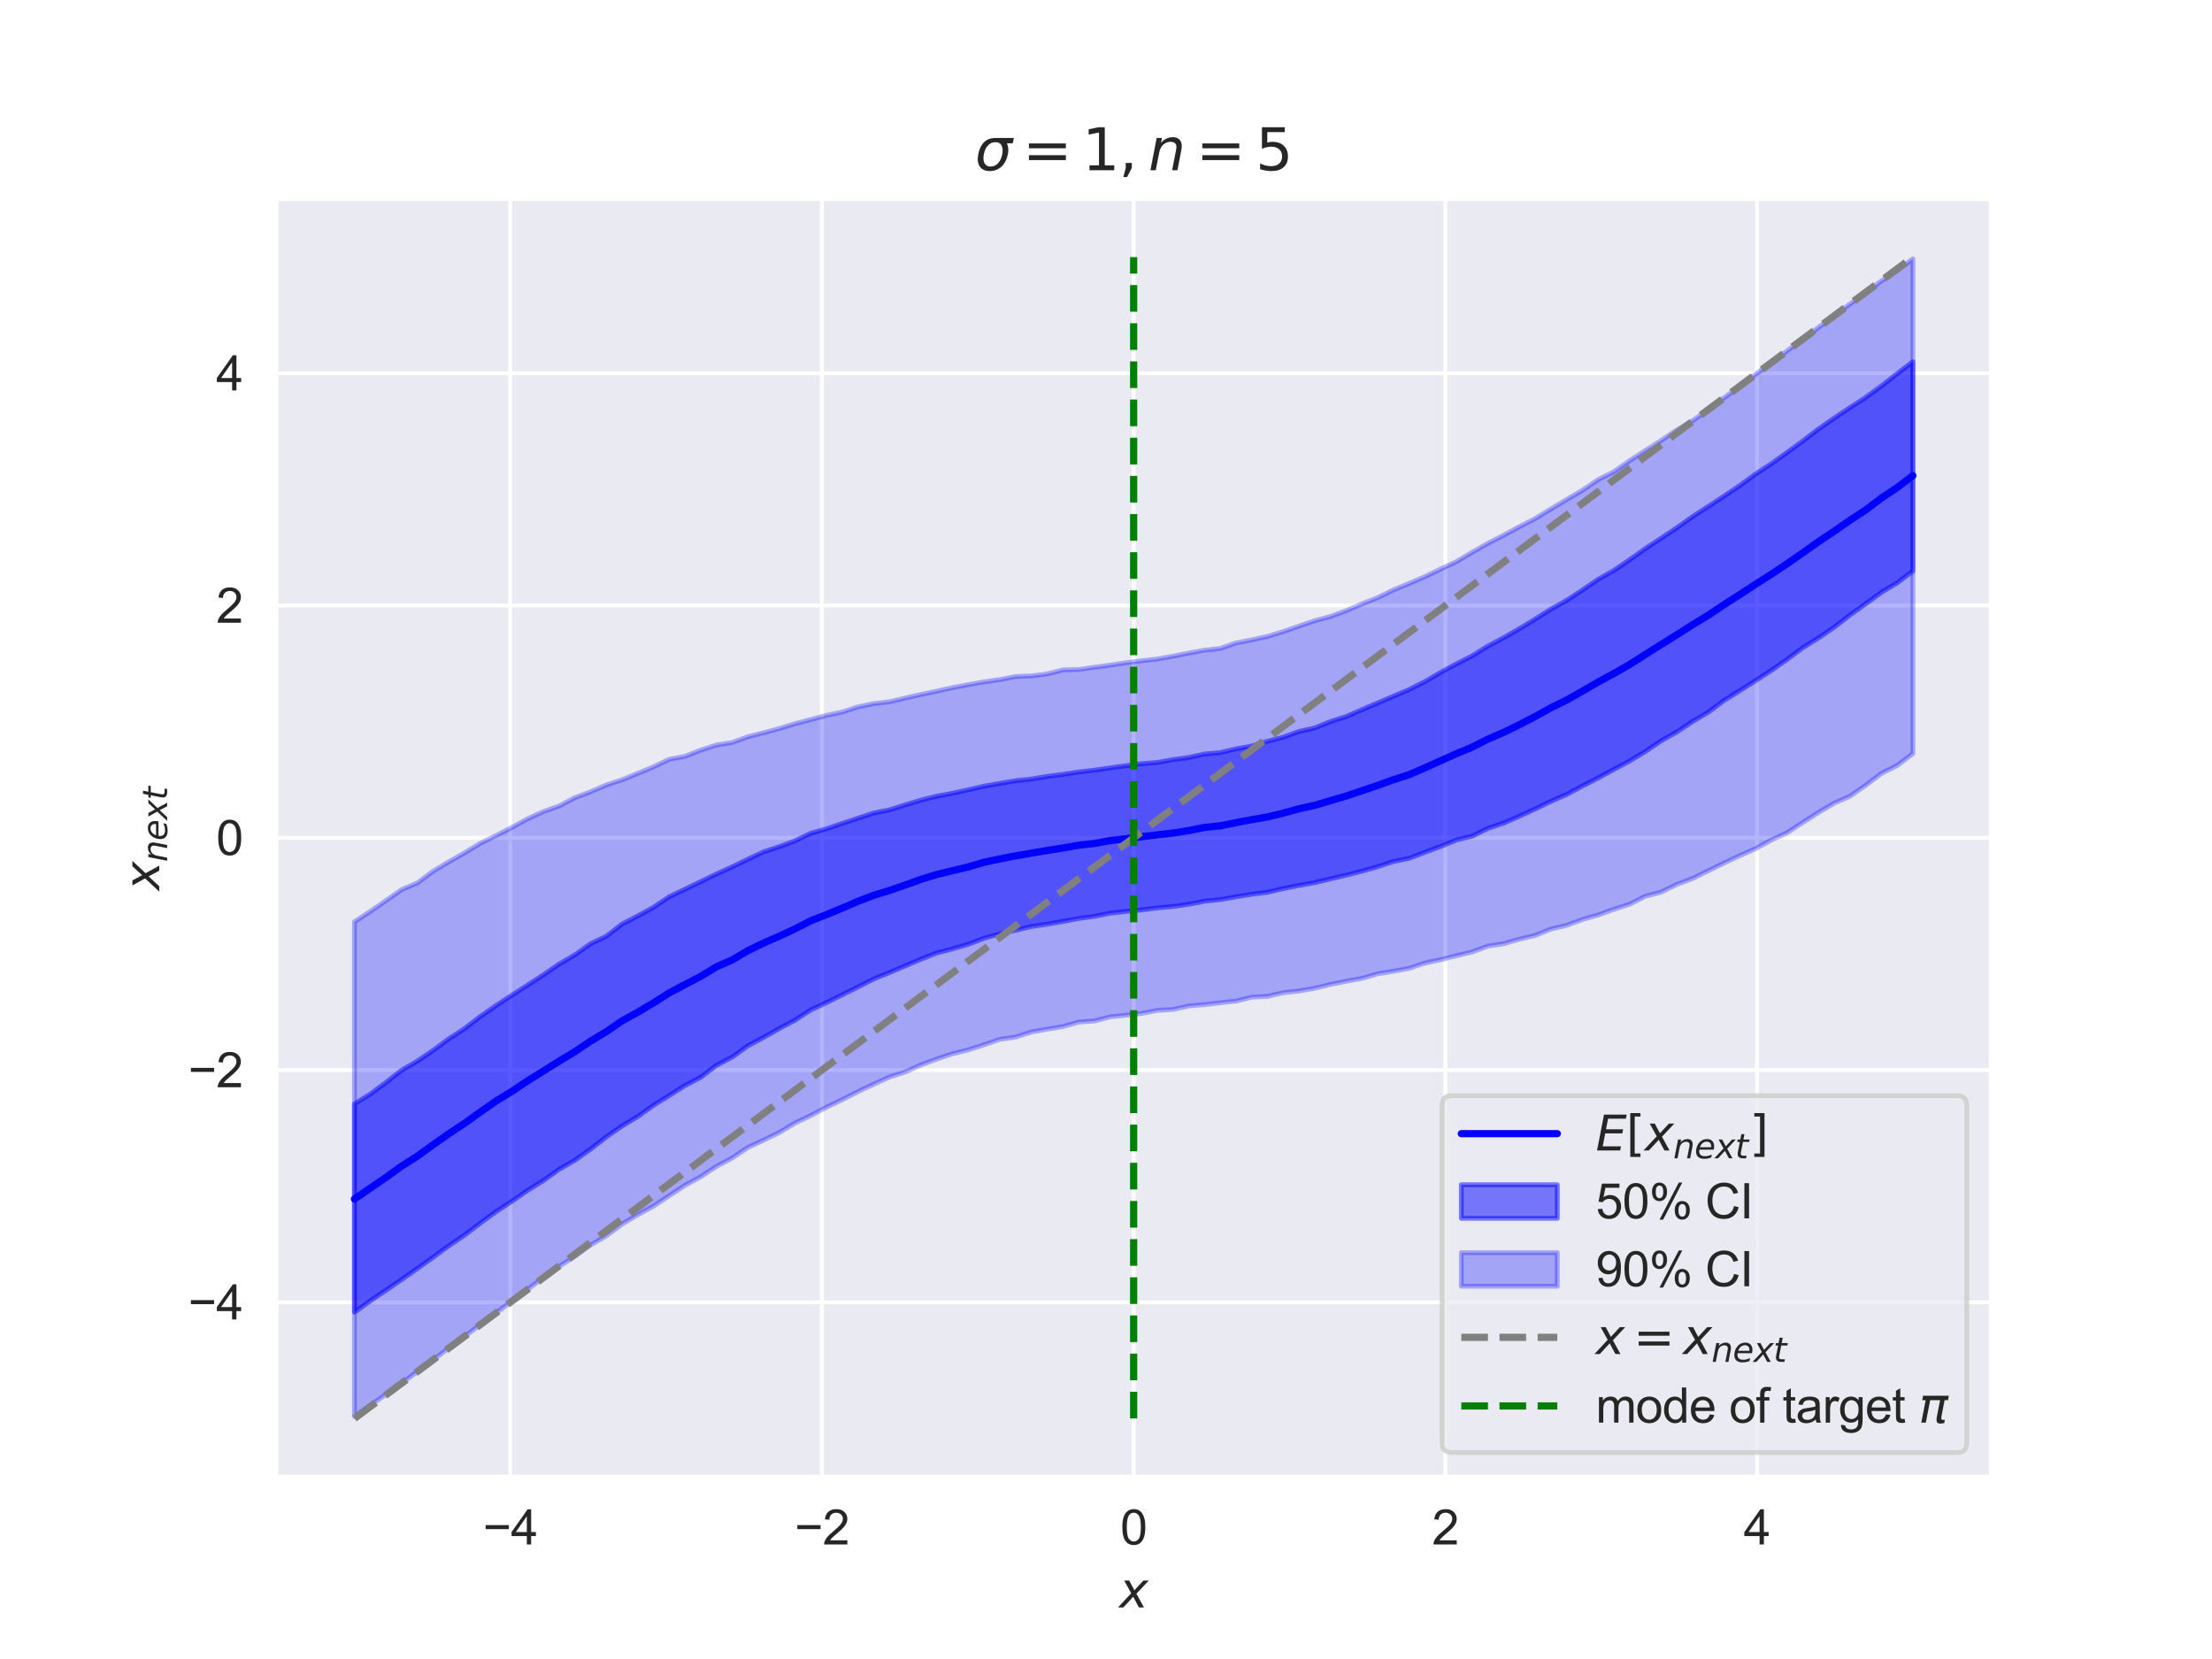 <?xml version="1.0" encoding="utf-8" standalone="no"?>
<!DOCTYPE svg PUBLIC "-//W3C//DTD SVG 1.1//EN"
  "http://www.w3.org/Graphics/SVG/1.1/DTD/svg11.dtd">
<svg xmlns:xlink="http://www.w3.org/1999/xlink" width="460.8pt" height="345.6pt" viewBox="0 0 460.8 345.6" xmlns="http://www.w3.org/2000/svg" version="1.1">
 <defs>
  <style type="text/css">*{stroke-linejoin: round; stroke-linecap: butt}</style>
 </defs>
 <g id="figure_1">
  <g id="patch_1">
   <path d="M 0 345.6 
L 460.8 345.6 
L 460.8 0 
L 0 0 
z
" style="fill: #ffffff"/>
  </g>
  <g id="axes_1">
   <g id="patch_2">
    <path d="M 57.6 307.584 
L 414.72 307.584 
L 414.72 41.472 
L 57.6 41.472 
z
" style="fill: #eaeaf2"/>
   </g>
   <g id="matplotlib.axis_1">
    <g id="xtick_1">
     <g id="line2d_1">
      <path d="M 106.298 307.584 
L 106.298 41.472 
" clip-path="url(#pe76a948dac)" style="fill: none; stroke: #ffffff; stroke-width: 0.8; stroke-linecap: round"/>
     </g>
     <g id="text_1">
      <!-- −4 -->
      <g style="fill: #262626" transform="translate(100.597 321.742) scale(0.1 -0.1)">
       <defs>
        <path id="ArialMT-2212" d="M 3381 1997 
L 356 1997 
L 356 2522 
L 3381 2522 
L 3381 1997 
z
" transform="scale(0.016)"/>
        <path id="ArialMT-34" d="M 2069 0 
L 2069 1097 
L 81 1097 
L 81 1613 
L 2172 4581 
L 2631 4581 
L 2631 1613 
L 3250 1613 
L 3250 1097 
L 2631 1097 
L 2631 0 
L 2069 0 
z
M 2069 1613 
L 2069 3678 
L 634 1613 
L 2069 1613 
z
" transform="scale(0.016)"/>
       </defs>
       <use xlink:href="#ArialMT-2212"/>
       <use xlink:href="#ArialMT-34" transform="translate(58.398 0)"/>
      </g>
     </g>
    </g>
    <g id="xtick_2">
     <g id="line2d_2">
      <path d="M 171.229 307.584 
L 171.229 41.472 
" clip-path="url(#pe76a948dac)" style="fill: none; stroke: #ffffff; stroke-width: 0.8; stroke-linecap: round"/>
     </g>
     <g id="text_2">
      <!-- −2 -->
      <g style="fill: #262626" transform="translate(165.528 321.742) scale(0.1 -0.1)">
       <defs>
        <path id="ArialMT-32" d="M 3222 541 
L 3222 0 
L 194 0 
Q 188 203 259 391 
Q 375 700 629 1000 
Q 884 1300 1366 1694 
Q 2113 2306 2375 2664 
Q 2638 3022 2638 3341 
Q 2638 3675 2398 3904 
Q 2159 4134 1775 4134 
Q 1369 4134 1125 3890 
Q 881 3647 878 3216 
L 300 3275 
Q 359 3922 746 4261 
Q 1134 4600 1788 4600 
Q 2447 4600 2831 4234 
Q 3216 3869 3216 3328 
Q 3216 3053 3103 2787 
Q 2991 2522 2730 2228 
Q 2469 1934 1863 1422 
Q 1356 997 1212 845 
Q 1069 694 975 541 
L 3222 541 
z
" transform="scale(0.016)"/>
       </defs>
       <use xlink:href="#ArialMT-2212"/>
       <use xlink:href="#ArialMT-32" transform="translate(58.398 0)"/>
      </g>
     </g>
    </g>
    <g id="xtick_3">
     <g id="line2d_3">
      <path d="M 236.16 307.584 
L 236.16 41.472 
" clip-path="url(#pe76a948dac)" style="fill: none; stroke: #ffffff; stroke-width: 0.8; stroke-linecap: round"/>
     </g>
     <g id="text_3">
      <!-- 0 -->
      <g style="fill: #262626" transform="translate(233.38 321.742) scale(0.1 -0.1)">
       <defs>
        <path id="ArialMT-30" d="M 266 2259 
Q 266 3072 433 3567 
Q 600 4063 929 4331 
Q 1259 4600 1759 4600 
Q 2128 4600 2406 4451 
Q 2684 4303 2865 4023 
Q 3047 3744 3150 3342 
Q 3253 2941 3253 2259 
Q 3253 1453 3087 958 
Q 2922 463 2592 192 
Q 2263 -78 1759 -78 
Q 1097 -78 719 397 
Q 266 969 266 2259 
z
M 844 2259 
Q 844 1131 1108 757 
Q 1372 384 1759 384 
Q 2147 384 2411 759 
Q 2675 1134 2675 2259 
Q 2675 3391 2411 3762 
Q 2147 4134 1753 4134 
Q 1366 4134 1134 3806 
Q 844 3388 844 2259 
z
" transform="scale(0.016)"/>
       </defs>
       <use xlink:href="#ArialMT-30"/>
      </g>
     </g>
    </g>
    <g id="xtick_4">
     <g id="line2d_4">
      <path d="M 301.091 307.584 
L 301.091 41.472 
" clip-path="url(#pe76a948dac)" style="fill: none; stroke: #ffffff; stroke-width: 0.8; stroke-linecap: round"/>
     </g>
     <g id="text_4">
      <!-- 2 -->
      <g style="fill: #262626" transform="translate(298.31 321.742) scale(0.1 -0.1)">
       <use xlink:href="#ArialMT-32"/>
      </g>
     </g>
    </g>
    <g id="xtick_5">
     <g id="line2d_5">
      <path d="M 366.022 307.584 
L 366.022 41.472 
" clip-path="url(#pe76a948dac)" style="fill: none; stroke: #ffffff; stroke-width: 0.8; stroke-linecap: round"/>
     </g>
     <g id="text_5">
      <!-- 4 -->
      <g style="fill: #262626" transform="translate(363.241 321.742) scale(0.1 -0.1)">
       <use xlink:href="#ArialMT-34"/>
      </g>
     </g>
    </g>
    <g id="text_6">
     <!-- $x$ -->
     <g style="fill: #262626" transform="translate(233.16 334.887) scale(0.1 -0.1)">
      <defs>
       <path id="DejaVuSans-Oblique-78" d="M 3841 3500 
L 2234 1784 
L 3219 0 
L 2559 0 
L 1819 1388 
L 531 0 
L -166 0 
L 1556 1844 
L 641 3500 
L 1300 3500 
L 1972 2234 
L 3144 3500 
L 3841 3500 
z
" transform="scale(0.016)"/>
      </defs>
      <use xlink:href="#DejaVuSans-Oblique-78" transform="translate(0 0.312)"/>
     </g>
    </g>
   </g>
   <g id="matplotlib.axis_2">
    <g id="ytick_1">
     <g id="line2d_6">
      <path d="M 57.6 271.296 
L 414.72 271.296 
" clip-path="url(#pe76a948dac)" style="fill: none; stroke: #ffffff; stroke-width: 0.8; stroke-linecap: round"/>
     </g>
     <g id="text_7">
      <!-- −4 -->
      <g style="fill: #262626" transform="translate(39.198 274.875) scale(0.1 -0.1)">
       <use xlink:href="#ArialMT-2212"/>
       <use xlink:href="#ArialMT-34" transform="translate(58.398 0)"/>
      </g>
     </g>
    </g>
    <g id="ytick_2">
     <g id="line2d_7">
      <path d="M 57.6 222.912 
L 414.72 222.912 
" clip-path="url(#pe76a948dac)" style="fill: none; stroke: #ffffff; stroke-width: 0.8; stroke-linecap: round"/>
     </g>
     <g id="text_8">
      <!-- −2 -->
      <g style="fill: #262626" transform="translate(39.198 226.491) scale(0.1 -0.1)">
       <use xlink:href="#ArialMT-2212"/>
       <use xlink:href="#ArialMT-32" transform="translate(58.398 0)"/>
      </g>
     </g>
    </g>
    <g id="ytick_3">
     <g id="line2d_8">
      <path d="M 57.6 174.528 
L 414.72 174.528 
" clip-path="url(#pe76a948dac)" style="fill: none; stroke: #ffffff; stroke-width: 0.8; stroke-linecap: round"/>
     </g>
     <g id="text_9">
      <!-- 0 -->
      <g style="fill: #262626" transform="translate(45.039 178.107) scale(0.1 -0.1)">
       <use xlink:href="#ArialMT-30"/>
      </g>
     </g>
    </g>
    <g id="ytick_4">
     <g id="line2d_9">
      <path d="M 57.6 126.144 
L 414.72 126.144 
" clip-path="url(#pe76a948dac)" style="fill: none; stroke: #ffffff; stroke-width: 0.8; stroke-linecap: round"/>
     </g>
     <g id="text_10">
      <!-- 2 -->
      <g style="fill: #262626" transform="translate(45.039 129.723) scale(0.1 -0.1)">
       <use xlink:href="#ArialMT-32"/>
      </g>
     </g>
    </g>
    <g id="ytick_5">
     <g id="line2d_10">
      <path d="M 57.6 77.76 
L 414.72 77.76 
" clip-path="url(#pe76a948dac)" style="fill: none; stroke: #ffffff; stroke-width: 0.8; stroke-linecap: round"/>
     </g>
     <g id="text_11">
      <!-- 4 -->
      <g style="fill: #262626" transform="translate(45.039 81.339) scale(0.1 -0.1)">
       <use xlink:href="#ArialMT-34"/>
      </g>
     </g>
    </g>
    <g id="text_12">
     <!-- $x_{next}$ -->
     <g style="fill: #262626" transform="translate(33.211 185.478) rotate(-90) scale(0.1 -0.1)">
      <defs>
       <path id="DejaVuSans-Oblique-6e" d="M 3566 2113 
L 3156 0 
L 2578 0 
L 2988 2091 
Q 3016 2238 3031 2350 
Q 3047 2463 3047 2528 
Q 3047 2791 2881 2937 
Q 2716 3084 2419 3084 
Q 1956 3084 1622 2776 
Q 1288 2469 1184 1941 
L 800 0 
L 225 0 
L 903 3500 
L 1478 3500 
L 1363 2950 
Q 1603 3253 1940 3418 
Q 2278 3584 2650 3584 
Q 3113 3584 3367 3334 
Q 3622 3084 3622 2631 
Q 3622 2519 3608 2391 
Q 3594 2263 3566 2113 
z
" transform="scale(0.016)"/>
       <path id="DejaVuSans-Oblique-65" d="M 3078 2063 
Q 3088 2113 3092 2166 
Q 3097 2219 3097 2272 
Q 3097 2653 2873 2875 
Q 2650 3097 2266 3097 
Q 1838 3097 1509 2826 
Q 1181 2556 1013 2059 
L 3078 2063 
z
M 3578 1613 
L 903 1613 
Q 884 1494 878 1425 
Q 872 1356 872 1306 
Q 872 872 1139 634 
Q 1406 397 1894 397 
Q 2269 397 2603 481 
Q 2938 566 3225 728 
L 3116 159 
Q 2806 34 2476 -28 
Q 2147 -91 1806 -91 
Q 1078 -91 686 257 
Q 294 606 294 1247 
Q 294 1794 489 2264 
Q 684 2734 1063 3103 
Q 1306 3334 1642 3459 
Q 1978 3584 2356 3584 
Q 2950 3584 3301 3228 
Q 3653 2872 3653 2272 
Q 3653 2128 3634 1964 
Q 3616 1800 3578 1613 
z
" transform="scale(0.016)"/>
       <path id="DejaVuSans-Oblique-74" d="M 2706 3500 
L 2619 3053 
L 1472 3053 
L 1100 1153 
Q 1081 1047 1072 975 
Q 1063 903 1063 863 
Q 1063 663 1183 572 
Q 1303 481 1569 481 
L 2150 481 
L 2053 0 
L 1503 0 
Q 991 0 739 200 
Q 488 400 488 806 
Q 488 878 497 964 
Q 506 1050 525 1153 
L 897 3053 
L 409 3053 
L 500 3500 
L 978 3500 
L 1172 4494 
L 1747 4494 
L 1556 3500 
L 2706 3500 
z
" transform="scale(0.016)"/>
      </defs>
      <use xlink:href="#DejaVuSans-Oblique-78" transform="translate(0 0.312)"/>
      <use xlink:href="#DejaVuSans-Oblique-6e" transform="translate(59.18 -16.094) scale(0.7)"/>
      <use xlink:href="#DejaVuSans-Oblique-65" transform="translate(103.545 -16.094) scale(0.7)"/>
      <use xlink:href="#DejaVuSans-Oblique-78" transform="translate(146.611 -16.094) scale(0.7)"/>
      <use xlink:href="#DejaVuSans-Oblique-74" transform="translate(188.037 -16.094) scale(0.7)"/>
     </g>
    </g>
   </g>
   <g id="FillBetweenPolyCollection_1">
    <defs>
     <path id="m9686a55d67" d="M 73.833 -115.639 
L 73.833 -72.235 
L 77.112 -74.603 
L 80.391 -76.805 
L 83.671 -79.047 
L 86.95 -81.351 
L 90.229 -83.692 
L 93.509 -86.095 
L 96.788 -88.314 
L 100.067 -90.819 
L 103.347 -93.205 
L 106.626 -95.349 
L 109.905 -97.62 
L 113.185 -99.662 
L 116.464 -102.004 
L 119.743 -103.9 
L 123.023 -106.213 
L 126.302 -108.763 
L 129.581 -111.034 
L 132.861 -113.012 
L 136.14 -115.36 
L 139.419 -117.39 
L 142.699 -119.469 
L 145.978 -121.19 
L 149.258 -123.68 
L 152.537 -125.395 
L 155.816 -127.746 
L 159.096 -129.504 
L 162.375 -131.359 
L 165.654 -133.104 
L 168.934 -135.242 
L 172.213 -136.762 
L 175.492 -138.381 
L 178.772 -140.031 
L 182.051 -141.682 
L 185.33 -143.019 
L 188.61 -144.404 
L 191.889 -145.801 
L 195.168 -147.099 
L 198.448 -147.942 
L 201.727 -148.913 
L 205.006 -150.155 
L 208.286 -151.061 
L 211.565 -151.813 
L 214.844 -152.606 
L 218.124 -153.069 
L 221.403 -153.657 
L 224.682 -154.268 
L 227.962 -154.706 
L 231.241 -155.367 
L 234.52 -155.739 
L 237.8 -156.055 
L 241.079 -156.475 
L 244.358 -156.759 
L 247.638 -157.224 
L 250.917 -157.873 
L 254.196 -158.205 
L 257.476 -158.776 
L 260.755 -159.315 
L 264.034 -159.725 
L 267.314 -160.494 
L 270.593 -161.138 
L 273.872 -161.73 
L 277.152 -162.518 
L 280.431 -163.286 
L 283.71 -164.124 
L 286.99 -165.047 
L 290.269 -166.13 
L 293.548 -166.804 
L 296.828 -168.056 
L 300.107 -169.27 
L 303.386 -170.619 
L 306.666 -171.418 
L 309.945 -173.033 
L 313.224 -174.134 
L 316.504 -175.569 
L 319.783 -177.063 
L 323.062 -178.658 
L 326.342 -180.089 
L 329.621 -181.845 
L 332.9 -183.52 
L 336.18 -185.314 
L 339.459 -187.063 
L 342.739 -189.033 
L 346.018 -191.264 
L 349.297 -193.11 
L 352.577 -195.292 
L 355.856 -197.223 
L 359.135 -199.683 
L 362.415 -201.712 
L 365.694 -203.809 
L 368.973 -205.921 
L 372.253 -208.225 
L 375.532 -210.646 
L 378.811 -212.703 
L 382.091 -214.933 
L 385.37 -217.469 
L 388.649 -219.812 
L 391.929 -222.207 
L 395.208 -224.18 
L 398.487 -226.65 
L 398.487 -270.255 
L 398.487 -270.255 
L 395.208 -267.742 
L 391.929 -265.188 
L 388.649 -262.804 
L 385.37 -260.673 
L 382.091 -258.492 
L 378.811 -256.22 
L 375.532 -253.714 
L 372.253 -251.319 
L 368.973 -248.977 
L 365.694 -246.834 
L 362.415 -244.432 
L 359.135 -242.237 
L 355.856 -240.089 
L 352.577 -237.97 
L 349.297 -235.639 
L 346.018 -233.457 
L 342.739 -231.304 
L 339.459 -228.976 
L 336.18 -226.75 
L 332.9 -224.901 
L 329.621 -222.654 
L 326.342 -220.52 
L 323.062 -218.685 
L 319.783 -216.615 
L 316.504 -214.606 
L 313.224 -212.749 
L 309.945 -210.993 
L 306.666 -208.973 
L 303.386 -207.292 
L 300.107 -205.522 
L 296.828 -203.603 
L 293.548 -201.956 
L 290.269 -200.56 
L 286.99 -199.159 
L 283.71 -197.755 
L 280.431 -196.334 
L 277.152 -195.283 
L 273.872 -193.946 
L 270.593 -193.209 
L 267.314 -192.026 
L 264.034 -191.17 
L 260.755 -190.191 
L 257.476 -189.589 
L 254.196 -188.813 
L 250.917 -188.521 
L 247.638 -187.797 
L 244.358 -187.349 
L 241.079 -186.761 
L 237.8 -186.506 
L 234.52 -186.071 
L 231.241 -185.633 
L 227.962 -185.16 
L 224.682 -184.773 
L 221.403 -184.283 
L 218.124 -183.86 
L 214.844 -183.305 
L 211.565 -182.958 
L 208.286 -182.406 
L 205.006 -181.822 
L 201.727 -181.067 
L 198.448 -180.355 
L 195.168 -179.744 
L 191.889 -178.922 
L 188.61 -177.942 
L 185.33 -176.894 
L 182.051 -176.251 
L 178.772 -175.162 
L 175.492 -174.08 
L 172.213 -172.943 
L 168.934 -172.033 
L 165.654 -170.449 
L 162.375 -169.237 
L 159.096 -168.156 
L 155.816 -166.616 
L 152.537 -165.029 
L 149.258 -163.534 
L 145.978 -161.945 
L 142.699 -160.361 
L 139.419 -158.796 
L 136.14 -156.601 
L 132.861 -154.792 
L 129.581 -153.087 
L 126.302 -150.565 
L 123.023 -149.002 
L 119.743 -146.665 
L 116.464 -144.765 
L 113.185 -142.505 
L 109.905 -140.385 
L 106.626 -138.27 
L 103.347 -136.124 
L 100.067 -133.851 
L 96.788 -131.325 
L 93.509 -129.2 
L 90.229 -126.79 
L 86.95 -124.562 
L 83.671 -122.651 
L 80.391 -120.083 
L 77.112 -117.66 
L 73.833 -115.639 
z
" style="stroke: #0000ff; stroke-opacity: 0.5"/>
    </defs>
    <g clip-path="url(#pe76a948dac)">
     <use xlink:href="#m9686a55d67" x="0" y="345.6" style="fill: #0000ff; fill-opacity: 0.5; stroke: #0000ff; stroke-opacity: 0.5"/>
    </g>
   </g>
   <g id="FillBetweenPolyCollection_2">
    <defs>
     <path id="maf7ddd7aaf" d="M 73.833 -153.561 
L 73.833 -50.536 
L 77.112 -52.807 
L 80.391 -55.132 
L 83.671 -57.443 
L 86.95 -59.887 
L 90.229 -62.33 
L 93.509 -64.774 
L 96.788 -67.217 
L 100.067 -69.661 
L 103.347 -72.105 
L 106.626 -74.548 
L 109.905 -76.992 
L 113.185 -79.436 
L 116.464 -81.769 
L 119.743 -83.865 
L 123.023 -86.239 
L 126.302 -88.15 
L 129.581 -90.59 
L 132.861 -92.562 
L 136.14 -94.345 
L 139.419 -96.53 
L 142.699 -98.67 
L 145.978 -100.474 
L 149.258 -102.63 
L 152.537 -104.383 
L 155.816 -106.58 
L 159.096 -108.091 
L 162.375 -109.706 
L 165.654 -111.674 
L 168.934 -113.226 
L 172.213 -114.959 
L 175.492 -116.546 
L 178.772 -118.213 
L 182.051 -119.758 
L 185.33 -121.254 
L 188.61 -122.3 
L 191.889 -123.786 
L 195.168 -124.995 
L 198.448 -126.091 
L 201.727 -126.902 
L 205.006 -127.963 
L 208.286 -129.097 
L 211.565 -129.563 
L 214.844 -130.621 
L 218.124 -131.204 
L 221.403 -131.751 
L 224.682 -132.674 
L 227.962 -132.917 
L 231.241 -133.764 
L 234.52 -134.105 
L 237.8 -134.497 
L 241.079 -135.115 
L 244.358 -135.309 
L 247.638 -136.032 
L 250.917 -136.326 
L 254.196 -136.71 
L 257.476 -137.051 
L 260.755 -137.872 
L 264.034 -138.045 
L 267.314 -138.804 
L 270.593 -139.16 
L 273.872 -139.726 
L 277.152 -140.529 
L 280.431 -141.187 
L 283.71 -141.785 
L 286.99 -142.751 
L 290.269 -143.272 
L 293.548 -143.896 
L 296.828 -144.97 
L 300.107 -145.68 
L 303.386 -146.51 
L 306.666 -147.297 
L 309.945 -148.508 
L 313.224 -148.999 
L 316.504 -149.95 
L 319.783 -150.721 
L 323.062 -152.054 
L 326.342 -152.831 
L 329.621 -154.047 
L 332.9 -154.988 
L 336.18 -156.166 
L 339.459 -157.222 
L 342.739 -158.883 
L 346.018 -159.755 
L 349.297 -161.366 
L 352.577 -162.58 
L 355.856 -164.204 
L 359.135 -165.812 
L 362.415 -167.357 
L 365.694 -168.798 
L 368.973 -170.596 
L 372.253 -172.106 
L 375.532 -174.253 
L 378.811 -176.34 
L 382.091 -178.284 
L 385.37 -179.728 
L 388.649 -181.997 
L 391.929 -184.481 
L 395.208 -186.123 
L 398.487 -188.624 
L 398.487 -291.677 
L 398.487 -291.677 
L 395.208 -289.233 
L 391.929 -287.062 
L 388.649 -284.632 
L 385.37 -282.257 
L 382.091 -279.814 
L 378.811 -277.37 
L 375.532 -274.927 
L 372.253 -272.483 
L 368.973 -270.039 
L 365.694 -267.596 
L 362.415 -265.152 
L 359.135 -262.708 
L 355.856 -260.265 
L 352.577 -257.931 
L 349.297 -256.027 
L 346.018 -253.816 
L 342.739 -251.723 
L 339.459 -249.611 
L 336.18 -247.318 
L 332.9 -245.668 
L 329.621 -243.43 
L 326.342 -241.524 
L 323.062 -239.561 
L 319.783 -237.556 
L 316.504 -235.867 
L 313.224 -234.092 
L 309.945 -232.416 
L 306.666 -230.535 
L 303.386 -228.602 
L 300.107 -227.063 
L 296.828 -225.46 
L 293.548 -224.052 
L 290.269 -222.708 
L 286.99 -221.088 
L 283.71 -219.794 
L 280.431 -218.384 
L 277.152 -217.165 
L 273.872 -216.289 
L 270.593 -215.154 
L 267.314 -214.025 
L 264.034 -213.012 
L 260.755 -212.301 
L 257.476 -211.655 
L 254.196 -210.515 
L 250.917 -210.158 
L 247.638 -209.549 
L 244.358 -208.903 
L 241.079 -208.31 
L 237.8 -207.929 
L 234.52 -207.525 
L 231.241 -207.027 
L 227.962 -206.586 
L 224.682 -206.122 
L 221.403 -206.038 
L 218.124 -205.206 
L 214.844 -204.798 
L 211.565 -204.665 
L 208.286 -204.025 
L 205.006 -203.557 
L 201.727 -202.975 
L 198.448 -202.349 
L 195.168 -201.625 
L 191.889 -200.938 
L 188.61 -200.195 
L 185.33 -199.412 
L 182.051 -199.03 
L 178.772 -198.348 
L 175.492 -197.279 
L 172.213 -196.583 
L 168.934 -195.706 
L 165.654 -194.853 
L 162.375 -193.83 
L 159.096 -192.957 
L 155.816 -192.123 
L 152.537 -190.929 
L 149.258 -190.399 
L 145.978 -189.336 
L 142.699 -188.042 
L 139.419 -187.426 
L 136.14 -185.847 
L 132.861 -184.488 
L 129.581 -183.146 
L 126.302 -182.071 
L 123.023 -180.654 
L 119.743 -179.426 
L 116.464 -177.677 
L 113.185 -176.525 
L 109.905 -175.027 
L 106.626 -173.224 
L 103.347 -171.54 
L 100.067 -169.929 
L 96.788 -167.928 
L 93.509 -166.078 
L 90.229 -164.117 
L 86.95 -161.666 
L 83.671 -160.278 
L 80.391 -157.977 
L 77.112 -155.712 
L 73.833 -153.561 
z
" style="stroke: #0000ff; stroke-opacity: 0.3"/>
    </defs>
    <g clip-path="url(#pe76a948dac)">
     <use xlink:href="#maf7ddd7aaf" x="0" y="345.6" style="fill: #0000ff; fill-opacity: 0.3; stroke: #0000ff; stroke-opacity: 0.3"/>
    </g>
   </g>
   <g id="line2d_11">
    <path d="M 73.833 249.78 
L 77.112 247.524 
L 80.391 245.289 
L 83.671 242.918 
L 86.95 240.845 
L 90.229 238.473 
L 93.509 236.16 
L 96.788 234.004 
L 100.067 231.644 
L 103.347 229.359 
L 106.626 227.351 
L 109.905 225.164 
L 113.185 223.118 
L 116.464 221.066 
L 119.743 219.089 
L 123.023 216.883 
L 126.302 214.917 
L 129.581 212.658 
L 132.861 210.86 
L 136.14 208.912 
L 139.419 206.832 
L 142.699 205.094 
L 145.978 203.392 
L 149.258 201.4 
L 152.537 199.959 
L 155.816 198.022 
L 159.096 196.44 
L 162.375 195.007 
L 165.654 193.479 
L 168.934 191.793 
L 172.213 190.511 
L 175.492 189.158 
L 178.772 187.739 
L 182.051 186.494 
L 185.33 185.487 
L 188.61 184.36 
L 191.889 183.172 
L 195.168 182.163 
L 198.448 181.371 
L 201.727 180.585 
L 205.006 179.615 
L 208.286 178.936 
L 211.565 178.287 
L 214.844 177.725 
L 218.124 177.173 
L 221.403 176.651 
L 224.682 176.079 
L 227.962 175.705 
L 231.241 175.117 
L 234.52 174.713 
L 237.8 174.31 
L 241.079 173.913 
L 244.358 173.541 
L 247.638 173.02 
L 250.917 172.364 
L 254.196 172.036 
L 257.476 171.368 
L 260.755 170.746 
L 264.034 170.187 
L 267.314 169.385 
L 270.593 168.485 
L 273.872 167.759 
L 277.152 166.792 
L 280.431 165.828 
L 283.71 164.721 
L 286.99 163.612 
L 290.269 162.425 
L 293.548 161.37 
L 296.828 159.95 
L 300.107 158.473 
L 303.386 157.013 
L 306.666 155.648 
L 309.945 153.981 
L 313.224 152.564 
L 316.504 150.97 
L 319.783 149.275 
L 323.062 147.449 
L 326.342 145.845 
L 329.621 143.988 
L 332.9 142.091 
L 336.18 140.311 
L 339.459 138.439 
L 342.739 136.349 
L 346.018 134.288 
L 349.297 132.243 
L 352.577 130.154 
L 355.856 128.174 
L 359.135 125.953 
L 362.415 123.88 
L 365.694 121.716 
L 368.973 119.643 
L 372.253 117.457 
L 375.532 115.177 
L 378.811 112.854 
L 382.091 110.661 
L 385.37 108.393 
L 388.649 106.24 
L 391.929 103.751 
L 395.208 101.581 
L 398.487 99.076 
" clip-path="url(#pe76a948dac)" style="fill: none; stroke: #0000ff; stroke-width: 1.5; stroke-linecap: round"/>
   </g>
   <g id="line2d_12">
    <path d="M 73.833 295.488 
L 77.112 293.044 
L 80.391 290.601 
L 83.671 288.157 
L 86.95 285.713 
L 90.229 283.27 
L 93.509 280.826 
L 96.788 278.383 
L 100.067 275.939 
L 103.347 273.495 
L 106.626 271.052 
L 109.905 268.608 
L 113.185 266.164 
L 116.464 263.721 
L 119.743 261.277 
L 123.023 258.833 
L 126.302 256.39 
L 129.581 253.946 
L 132.861 251.503 
L 136.14 249.059 
L 139.419 246.615 
L 142.699 244.172 
L 145.978 241.728 
L 149.258 239.284 
L 152.537 236.841 
L 155.816 234.397 
L 159.096 231.953 
L 162.375 229.51 
L 165.654 227.066 
L 168.934 224.623 
L 172.213 222.179 
L 175.492 219.735 
L 178.772 217.292 
L 182.051 214.848 
L 185.33 212.404 
L 188.61 209.961 
L 191.889 207.517 
L 195.168 205.073 
L 198.448 202.63 
L 201.727 200.186 
L 205.006 197.743 
L 208.286 195.299 
L 211.565 192.855 
L 214.844 190.412 
L 218.124 187.968 
L 221.403 185.524 
L 224.682 183.081 
L 227.962 180.637 
L 231.241 178.193 
L 234.52 175.75 
L 237.8 173.306 
L 241.079 170.863 
L 244.358 168.419 
L 247.638 165.975 
L 250.917 163.532 
L 254.196 161.088 
L 257.476 158.644 
L 260.755 156.201 
L 264.034 153.757 
L 267.314 151.313 
L 270.593 148.87 
L 273.872 146.426 
L 277.152 143.983 
L 280.431 141.539 
L 283.71 139.095 
L 286.99 136.652 
L 290.269 134.208 
L 293.548 131.764 
L 296.828 129.321 
L 300.107 126.877 
L 303.386 124.433 
L 306.666 121.99 
L 309.945 119.546 
L 313.224 117.103 
L 316.504 114.659 
L 319.783 112.215 
L 323.062 109.772 
L 326.342 107.328 
L 329.621 104.884 
L 332.9 102.441 
L 336.18 99.997 
L 339.459 97.553 
L 342.739 95.11 
L 346.018 92.666 
L 349.297 90.223 
L 352.577 87.779 
L 355.856 85.335 
L 359.135 82.892 
L 362.415 80.448 
L 365.694 78.004 
L 368.973 75.561 
L 372.253 73.117 
L 375.532 70.673 
L 378.811 68.23 
L 382.091 65.786 
L 385.37 63.343 
L 388.649 60.899 
L 391.929 58.455 
L 395.208 56.012 
L 398.487 53.568 
" clip-path="url(#pe76a948dac)" style="fill: none; stroke-dasharray: 5.55,2.4; stroke-dashoffset: 0; stroke: #808080; stroke-width: 1.5"/>
   </g>
   <g id="LineCollection_1">
    <path d="M 236.16 295.488 
L 236.16 53.568 
" clip-path="url(#pe76a948dac)" style="fill: none; stroke-dasharray: 5.55,2.4; stroke-dashoffset: 0; stroke: #008000; stroke-width: 1.5"/>
   </g>
   <g id="patch_3">
    <path d="M 57.6 307.584 
L 57.6 41.472 
" style="fill: none; stroke: #ffffff; stroke-width: 0.8; stroke-linejoin: miter; stroke-linecap: square"/>
   </g>
   <g id="patch_4">
    <path d="M 414.72 307.584 
L 414.72 41.472 
" style="fill: none; stroke: #ffffff; stroke-width: 0.8; stroke-linejoin: miter; stroke-linecap: square"/>
   </g>
   <g id="patch_5">
    <path d="M 57.6 307.584 
L 414.72 307.584 
" style="fill: none; stroke: #ffffff; stroke-width: 0.8; stroke-linejoin: miter; stroke-linecap: square"/>
   </g>
   <g id="patch_6">
    <path d="M 57.6 41.472 
L 414.72 41.472 
" style="fill: none; stroke: #ffffff; stroke-width: 0.8; stroke-linejoin: miter; stroke-linecap: square"/>
   </g>
   <g id="text_13">
    <!-- $\sigma=1, n=5$ -->
    <g style="fill: #262626" transform="translate(203.1 35.472) scale(0.12 -0.12)">
     <defs>
      <path id="DejaVuSans-Oblique-3c3" d="M 2219 3044 
Q 1744 3044 1422 2700 
Q 1081 2341 969 1747 
Q 844 1119 1044 756 
Q 1241 397 1706 397 
Q 2166 397 2503 759 
Q 2844 1122 2966 1747 
Q 3075 2319 2881 2700 
Q 2700 3044 2219 3044 
z
M 2309 3503 
L 4219 3500 
L 4106 2925 
L 3463 2925 
Q 3706 2438 3575 1747 
Q 3406 888 2884 400 
Q 2359 -91 1609 -91 
Q 856 -91 525 400 
Q 194 888 363 1747 
Q 528 2609 1050 3097 
Q 1484 3503 2309 3503 
z
" transform="scale(0.016)"/>
      <path id="DejaVuSans-3d" d="M 678 2906 
L 4684 2906 
L 4684 2381 
L 678 2381 
L 678 2906 
z
M 678 1631 
L 4684 1631 
L 4684 1100 
L 678 1100 
L 678 1631 
z
" transform="scale(0.016)"/>
      <path id="DejaVuSans-31" d="M 794 531 
L 1825 531 
L 1825 4091 
L 703 3866 
L 703 4441 
L 1819 4666 
L 2450 4666 
L 2450 531 
L 3481 531 
L 3481 0 
L 794 0 
L 794 531 
z
" transform="scale(0.016)"/>
      <path id="DejaVuSans-2c" d="M 750 794 
L 1409 794 
L 1409 256 
L 897 -744 
L 494 -744 
L 750 256 
L 750 794 
z
" transform="scale(0.016)"/>
      <path id="DejaVuSans-35" d="M 691 4666 
L 3169 4666 
L 3169 4134 
L 1269 4134 
L 1269 2991 
Q 1406 3038 1543 3061 
Q 1681 3084 1819 3084 
Q 2600 3084 3056 2656 
Q 3513 2228 3513 1497 
Q 3513 744 3044 326 
Q 2575 -91 1722 -91 
Q 1428 -91 1123 -41 
Q 819 9 494 109 
L 494 744 
Q 775 591 1075 516 
Q 1375 441 1709 441 
Q 2250 441 2565 725 
Q 2881 1009 2881 1497 
Q 2881 1984 2565 2268 
Q 2250 2553 1709 2553 
Q 1456 2553 1204 2497 
Q 953 2441 691 2322 
L 691 4666 
z
" transform="scale(0.016)"/>
     </defs>
     <use xlink:href="#DejaVuSans-Oblique-3c3" transform="translate(0 0.094)"/>
     <use xlink:href="#DejaVuSans-3d" transform="translate(82.861 0.094)"/>
     <use xlink:href="#DejaVuSans-31" transform="translate(186.133 0.094)"/>
     <use xlink:href="#DejaVuSans-2c" transform="translate(249.756 0.094)"/>
     <use xlink:href="#DejaVuSans-Oblique-6e" transform="translate(301.025 0.094)"/>
     <use xlink:href="#DejaVuSans-3d" transform="translate(383.887 0.094)"/>
     <use xlink:href="#DejaVuSans-35" transform="translate(487.158 0.094)"/>
    </g>
   </g>
   <g id="legend_1">
    <g id="patch_7">
     <path d="M 302.42 302.584 
L 407.72 302.584 
Q 409.72 302.584 409.72 300.584 
L 409.72 230.248 
Q 409.72 228.248 407.72 228.248 
L 302.42 228.248 
Q 300.42 228.248 300.42 230.248 
L 300.42 300.584 
Q 300.42 302.584 302.42 302.584 
z
" style="fill: #eaeaf2; opacity: 0.8; stroke: #cccccc; stroke-linejoin: miter"/>
    </g>
    <g id="line2d_13">
     <path d="M 304.42 236.161 
L 314.42 236.161 
L 324.42 236.161 
" style="fill: none; stroke: #0000ff; stroke-width: 1.5; stroke-linecap: round"/>
    </g>
    <g id="text_14">
     <!-- $E[x_{next}]$ -->
     <g style="fill: #262626" transform="translate(332.42 239.661) scale(0.1 -0.1)">
      <defs>
       <path id="DejaVuSans-Oblique-45" d="M 1081 4666 
L 4031 4666 
L 3928 4134 
L 1606 4134 
L 1338 2753 
L 3566 2753 
L 3463 2222 
L 1234 2222 
L 909 531 
L 3284 531 
L 3181 0 
L 172 0 
L 1081 4666 
z
" transform="scale(0.016)"/>
       <path id="DejaVuSans-5b" d="M 550 4863 
L 1875 4863 
L 1875 4416 
L 1125 4416 
L 1125 -397 
L 1875 -397 
L 1875 -844 
L 550 -844 
L 550 4863 
z
" transform="scale(0.016)"/>
       <path id="DejaVuSans-5d" d="M 1947 4863 
L 1947 -844 
L 622 -844 
L 622 -397 
L 1369 -397 
L 1369 4416 
L 622 4416 
L 622 4863 
L 1947 4863 
z
" transform="scale(0.016)"/>
      </defs>
      <use xlink:href="#DejaVuSans-Oblique-45" transform="translate(0 0.016)"/>
      <use xlink:href="#DejaVuSans-5b" transform="translate(63.184 0.016)"/>
      <use xlink:href="#DejaVuSans-Oblique-78" transform="translate(102.197 0.016)"/>
      <use xlink:href="#DejaVuSans-Oblique-6e" transform="translate(161.377 -16.391) scale(0.7)"/>
      <use xlink:href="#DejaVuSans-Oblique-65" transform="translate(205.742 -16.391) scale(0.7)"/>
      <use xlink:href="#DejaVuSans-Oblique-78" transform="translate(248.809 -16.391) scale(0.7)"/>
      <use xlink:href="#DejaVuSans-Oblique-74" transform="translate(290.234 -16.391) scale(0.7)"/>
      <use xlink:href="#DejaVuSans-5d" transform="translate(320.415 0.016)"/>
     </g>
    </g>
    <g id="patch_8">
     <path d="M 304.42 253.806 
L 324.42 253.806 
L 324.42 246.806 
L 304.42 246.806 
z
" style="fill: #0000ff; fill-opacity: 0.5; stroke: #0000ff; stroke-opacity: 0.5; stroke-linejoin: miter"/>
    </g>
    <g id="text_15">
     <!-- 50% CI -->
     <g style="fill: #262626" transform="translate(332.42 253.806) scale(0.1 -0.1)">
      <defs>
       <path id="ArialMT-35" d="M 266 1200 
L 856 1250 
Q 922 819 1161 601 
Q 1400 384 1738 384 
Q 2144 384 2425 690 
Q 2706 997 2706 1503 
Q 2706 1984 2436 2262 
Q 2166 2541 1728 2541 
Q 1456 2541 1237 2417 
Q 1019 2294 894 2097 
L 366 2166 
L 809 4519 
L 3088 4519 
L 3088 3981 
L 1259 3981 
L 1013 2750 
Q 1425 3038 1878 3038 
Q 2478 3038 2890 2622 
Q 3303 2206 3303 1553 
Q 3303 931 2941 478 
Q 2500 -78 1738 -78 
Q 1113 -78 717 272 
Q 322 622 266 1200 
z
" transform="scale(0.016)"/>
       <path id="ArialMT-25" d="M 372 3481 
Q 372 3972 619 4315 
Q 866 4659 1334 4659 
Q 1766 4659 2048 4351 
Q 2331 4044 2331 3447 
Q 2331 2866 2045 2552 
Q 1759 2238 1341 2238 
Q 925 2238 648 2547 
Q 372 2856 372 3481 
z
M 1350 4272 
Q 1141 4272 1002 4090 
Q 863 3909 863 3425 
Q 863 2984 1003 2804 
Q 1144 2625 1350 2625 
Q 1563 2625 1702 2806 
Q 1841 2988 1841 3469 
Q 1841 3913 1700 4092 
Q 1559 4272 1350 4272 
z
M 1353 -169 
L 3859 4659 
L 4316 4659 
L 1819 -169 
L 1353 -169 
z
M 3334 1075 
Q 3334 1569 3581 1911 
Q 3828 2253 4300 2253 
Q 4731 2253 5014 1945 
Q 5297 1638 5297 1041 
Q 5297 459 5011 145 
Q 4725 -169 4303 -169 
Q 3888 -169 3611 142 
Q 3334 453 3334 1075 
z
M 4316 1866 
Q 4103 1866 3964 1684 
Q 3825 1503 3825 1019 
Q 3825 581 3965 400 
Q 4106 219 4313 219 
Q 4528 219 4667 400 
Q 4806 581 4806 1063 
Q 4806 1506 4665 1686 
Q 4525 1866 4316 1866 
z
" transform="scale(0.016)"/>
       <path id="ArialMT-20" transform="scale(0.016)"/>
       <path id="ArialMT-43" d="M 3763 1606 
L 4369 1453 
Q 4178 706 3683 314 
Q 3188 -78 2472 -78 
Q 1731 -78 1267 223 
Q 803 525 561 1097 
Q 319 1669 319 2325 
Q 319 3041 592 3573 
Q 866 4106 1370 4382 
Q 1875 4659 2481 4659 
Q 3169 4659 3637 4309 
Q 4106 3959 4291 3325 
L 3694 3184 
Q 3534 3684 3231 3912 
Q 2928 4141 2469 4141 
Q 1941 4141 1586 3887 
Q 1231 3634 1087 3207 
Q 944 2781 944 2328 
Q 944 1744 1114 1308 
Q 1284 872 1643 656 
Q 2003 441 2422 441 
Q 2931 441 3284 734 
Q 3638 1028 3763 1606 
z
" transform="scale(0.016)"/>
       <path id="ArialMT-49" d="M 597 0 
L 597 4581 
L 1203 4581 
L 1203 0 
L 597 0 
z
" transform="scale(0.016)"/>
      </defs>
      <use xlink:href="#ArialMT-35"/>
      <use xlink:href="#ArialMT-30" transform="translate(55.615 0)"/>
      <use xlink:href="#ArialMT-25" transform="translate(111.23 0)"/>
      <use xlink:href="#ArialMT-20" transform="translate(200.146 0)"/>
      <use xlink:href="#ArialMT-43" transform="translate(227.93 0)"/>
      <use xlink:href="#ArialMT-49" transform="translate(300.146 0)"/>
     </g>
    </g>
    <g id="patch_9">
     <path d="M 304.42 267.951 
L 324.42 267.951 
L 324.42 260.951 
L 304.42 260.951 
z
" style="fill: #0000ff; fill-opacity: 0.3; stroke: #0000ff; stroke-opacity: 0.3; stroke-linejoin: miter"/>
    </g>
    <g id="text_16">
     <!-- 90% CI -->
     <g style="fill: #262626" transform="translate(332.42 267.951) scale(0.1 -0.1)">
      <defs>
       <path id="ArialMT-39" d="M 350 1059 
L 891 1109 
Q 959 728 1153 556 
Q 1347 384 1650 384 
Q 1909 384 2104 503 
Q 2300 622 2425 820 
Q 2550 1019 2634 1356 
Q 2719 1694 2719 2044 
Q 2719 2081 2716 2156 
Q 2547 1888 2255 1720 
Q 1963 1553 1622 1553 
Q 1053 1553 659 1965 
Q 266 2378 266 3053 
Q 266 3750 677 4175 
Q 1088 4600 1706 4600 
Q 2153 4600 2523 4359 
Q 2894 4119 3086 3673 
Q 3278 3228 3278 2384 
Q 3278 1506 3087 986 
Q 2897 466 2520 194 
Q 2144 -78 1638 -78 
Q 1100 -78 759 220 
Q 419 519 350 1059 
z
M 2653 3081 
Q 2653 3566 2395 3850 
Q 2138 4134 1775 4134 
Q 1400 4134 1122 3828 
Q 844 3522 844 3034 
Q 844 2597 1108 2323 
Q 1372 2050 1759 2050 
Q 2150 2050 2401 2323 
Q 2653 2597 2653 3081 
z
" transform="scale(0.016)"/>
      </defs>
      <use xlink:href="#ArialMT-39"/>
      <use xlink:href="#ArialMT-30" transform="translate(55.615 0)"/>
      <use xlink:href="#ArialMT-25" transform="translate(111.23 0)"/>
      <use xlink:href="#ArialMT-20" transform="translate(200.146 0)"/>
      <use xlink:href="#ArialMT-43" transform="translate(227.93 0)"/>
      <use xlink:href="#ArialMT-49" transform="translate(300.146 0)"/>
     </g>
    </g>
    <g id="line2d_14">
     <path d="M 304.42 278.596 
L 314.42 278.596 
L 324.42 278.596 
" style="fill: none; stroke-dasharray: 5.55,2.4; stroke-dashoffset: 0; stroke: #808080; stroke-width: 1.5"/>
    </g>
    <g id="text_17">
     <!-- $x=x_{next}$ -->
     <g style="fill: #262626" transform="translate(332.42 282.096) scale(0.1 -0.1)">
      <use xlink:href="#DejaVuSans-Oblique-78" transform="translate(0 0.312)"/>
      <use xlink:href="#DejaVuSans-3d" transform="translate(78.662 0.312)"/>
      <use xlink:href="#DejaVuSans-Oblique-78" transform="translate(181.934 0.312)"/>
      <use xlink:href="#DejaVuSans-Oblique-6e" transform="translate(241.113 -16.094) scale(0.7)"/>
      <use xlink:href="#DejaVuSans-Oblique-65" transform="translate(285.479 -16.094) scale(0.7)"/>
      <use xlink:href="#DejaVuSans-Oblique-78" transform="translate(328.545 -16.094) scale(0.7)"/>
      <use xlink:href="#DejaVuSans-Oblique-74" transform="translate(369.971 -16.094) scale(0.7)"/>
     </g>
    </g>
    <g id="line2d_15">
     <path d="M 304.42 292.884 
L 324.42 292.884 
" style="fill: none; stroke-dasharray: 5.55,2.4; stroke-dashoffset: 0; stroke: #008000; stroke-width: 1.5"/>
    </g>
    <g id="text_18">
     <!-- mode of target $\pi$ -->
     <g style="fill: #262626" transform="translate(332.42 296.384) scale(0.1 -0.1)">
      <defs>
       <path id="ArialMT-6d" d="M 422 0 
L 422 3319 
L 925 3319 
L 925 2853 
Q 1081 3097 1340 3245 
Q 1600 3394 1931 3394 
Q 2300 3394 2536 3241 
Q 2772 3088 2869 2813 
Q 3263 3394 3894 3394 
Q 4388 3394 4653 3120 
Q 4919 2847 4919 2278 
L 4919 0 
L 4359 0 
L 4359 2091 
Q 4359 2428 4304 2576 
Q 4250 2725 4106 2815 
Q 3963 2906 3769 2906 
Q 3419 2906 3187 2673 
Q 2956 2441 2956 1928 
L 2956 0 
L 2394 0 
L 2394 2156 
Q 2394 2531 2256 2718 
Q 2119 2906 1806 2906 
Q 1569 2906 1367 2781 
Q 1166 2656 1075 2415 
Q 984 2175 984 1722 
L 984 0 
L 422 0 
z
" transform="scale(0.016)"/>
       <path id="ArialMT-6f" d="M 213 1659 
Q 213 2581 725 3025 
Q 1153 3394 1769 3394 
Q 2453 3394 2887 2945 
Q 3322 2497 3322 1706 
Q 3322 1066 3130 698 
Q 2938 331 2570 128 
Q 2203 -75 1769 -75 
Q 1072 -75 642 372 
Q 213 819 213 1659 
z
M 791 1659 
Q 791 1022 1069 705 
Q 1347 388 1769 388 
Q 2188 388 2466 706 
Q 2744 1025 2744 1678 
Q 2744 2294 2464 2611 
Q 2184 2928 1769 2928 
Q 1347 2928 1069 2612 
Q 791 2297 791 1659 
z
" transform="scale(0.016)"/>
       <path id="ArialMT-64" d="M 2575 0 
L 2575 419 
Q 2259 -75 1647 -75 
Q 1250 -75 917 144 
Q 584 363 401 755 
Q 219 1147 219 1656 
Q 219 2153 384 2558 
Q 550 2963 881 3178 
Q 1213 3394 1622 3394 
Q 1922 3394 2156 3267 
Q 2391 3141 2538 2938 
L 2538 4581 
L 3097 4581 
L 3097 0 
L 2575 0 
z
M 797 1656 
Q 797 1019 1065 703 
Q 1334 388 1700 388 
Q 2069 388 2326 689 
Q 2584 991 2584 1609 
Q 2584 2291 2321 2609 
Q 2059 2928 1675 2928 
Q 1300 2928 1048 2622 
Q 797 2316 797 1656 
z
" transform="scale(0.016)"/>
       <path id="ArialMT-65" d="M 2694 1069 
L 3275 997 
Q 3138 488 2766 206 
Q 2394 -75 1816 -75 
Q 1088 -75 661 373 
Q 234 822 234 1631 
Q 234 2469 665 2931 
Q 1097 3394 1784 3394 
Q 2450 3394 2872 2941 
Q 3294 2488 3294 1666 
Q 3294 1616 3291 1516 
L 816 1516 
Q 847 969 1125 678 
Q 1403 388 1819 388 
Q 2128 388 2347 550 
Q 2566 713 2694 1069 
z
M 847 1978 
L 2700 1978 
Q 2663 2397 2488 2606 
Q 2219 2931 1791 2931 
Q 1403 2931 1139 2672 
Q 875 2413 847 1978 
z
" transform="scale(0.016)"/>
       <path id="ArialMT-66" d="M 556 0 
L 556 2881 
L 59 2881 
L 59 3319 
L 556 3319 
L 556 3672 
Q 556 4006 616 4169 
Q 697 4388 901 4523 
Q 1106 4659 1475 4659 
Q 1713 4659 2000 4603 
L 1916 4113 
Q 1741 4144 1584 4144 
Q 1328 4144 1222 4034 
Q 1116 3925 1116 3625 
L 1116 3319 
L 1763 3319 
L 1763 2881 
L 1116 2881 
L 1116 0 
L 556 0 
z
" transform="scale(0.016)"/>
       <path id="ArialMT-74" d="M 1650 503 
L 1731 6 
Q 1494 -44 1306 -44 
Q 1000 -44 831 53 
Q 663 150 594 308 
Q 525 466 525 972 
L 525 2881 
L 113 2881 
L 113 3319 
L 525 3319 
L 525 4141 
L 1084 4478 
L 1084 3319 
L 1650 3319 
L 1650 2881 
L 1084 2881 
L 1084 941 
Q 1084 700 1114 631 
Q 1144 563 1211 522 
Q 1278 481 1403 481 
Q 1497 481 1650 503 
z
" transform="scale(0.016)"/>
       <path id="ArialMT-61" d="M 2588 409 
Q 2275 144 1986 34 
Q 1697 -75 1366 -75 
Q 819 -75 525 192 
Q 231 459 231 875 
Q 231 1119 342 1320 
Q 453 1522 633 1644 
Q 813 1766 1038 1828 
Q 1203 1872 1538 1913 
Q 2219 1994 2541 2106 
Q 2544 2222 2544 2253 
Q 2544 2597 2384 2738 
Q 2169 2928 1744 2928 
Q 1347 2928 1158 2789 
Q 969 2650 878 2297 
L 328 2372 
Q 403 2725 575 2942 
Q 747 3159 1072 3276 
Q 1397 3394 1825 3394 
Q 2250 3394 2515 3294 
Q 2781 3194 2906 3042 
Q 3031 2891 3081 2659 
Q 3109 2516 3109 2141 
L 3109 1391 
Q 3109 606 3145 398 
Q 3181 191 3288 0 
L 2700 0 
Q 2613 175 2588 409 
z
M 2541 1666 
Q 2234 1541 1622 1453 
Q 1275 1403 1131 1340 
Q 988 1278 909 1158 
Q 831 1038 831 891 
Q 831 666 1001 516 
Q 1172 366 1500 366 
Q 1825 366 2078 508 
Q 2331 650 2450 897 
Q 2541 1088 2541 1459 
L 2541 1666 
z
" transform="scale(0.016)"/>
       <path id="ArialMT-72" d="M 416 0 
L 416 3319 
L 922 3319 
L 922 2816 
Q 1116 3169 1280 3281 
Q 1444 3394 1641 3394 
Q 1925 3394 2219 3213 
L 2025 2691 
Q 1819 2813 1613 2813 
Q 1428 2813 1281 2702 
Q 1134 2591 1072 2394 
Q 978 2094 978 1738 
L 978 0 
L 416 0 
z
" transform="scale(0.016)"/>
       <path id="ArialMT-67" d="M 319 -275 
L 866 -356 
Q 900 -609 1056 -725 
Q 1266 -881 1628 -881 
Q 2019 -881 2231 -725 
Q 2444 -569 2519 -288 
Q 2563 -116 2559 434 
Q 2191 0 1641 0 
Q 956 0 581 494 
Q 206 988 206 1678 
Q 206 2153 378 2554 
Q 550 2956 876 3175 
Q 1203 3394 1644 3394 
Q 2231 3394 2613 2919 
L 2613 3319 
L 3131 3319 
L 3131 450 
Q 3131 -325 2973 -648 
Q 2816 -972 2473 -1159 
Q 2131 -1347 1631 -1347 
Q 1038 -1347 672 -1080 
Q 306 -813 319 -275 
z
M 784 1719 
Q 784 1066 1043 766 
Q 1303 466 1694 466 
Q 2081 466 2343 764 
Q 2606 1063 2606 1700 
Q 2606 2309 2336 2618 
Q 2066 2928 1684 2928 
Q 1309 2928 1046 2623 
Q 784 2319 784 1719 
z
" transform="scale(0.016)"/>
       <path id="DejaVuSans-Oblique-3c0" d="M 584 3500 
L 3938 3500 
L 3825 2925 
L 3384 2925 
L 2966 775 
Q 2922 550 2981 450 
Q 3038 353 3209 353 
Q 3256 353 3325 363 
Q 3397 369 3419 372 
L 3338 -44 
Q 3222 -84 3103 -103 
Q 2981 -122 2866 -122 
Q 2491 -122 2388 81 
Q 2284 288 2391 838 
L 2797 2925 
L 1506 2925 
L 938 0 
L 350 0 
L 919 2925 
L 472 2925 
L 584 3500 
z
" transform="scale(0.016)"/>
      </defs>
      <use xlink:href="#ArialMT-6d" transform="translate(0 0.203)"/>
      <use xlink:href="#ArialMT-6f" transform="translate(83.301 0.203)"/>
      <use xlink:href="#ArialMT-64" transform="translate(138.916 0.203)"/>
      <use xlink:href="#ArialMT-65" transform="translate(194.531 0.203)"/>
      <use xlink:href="#ArialMT-20" transform="translate(250.146 0.203)"/>
      <use xlink:href="#ArialMT-6f" transform="translate(277.93 0.203)"/>
      <use xlink:href="#ArialMT-66" transform="translate(333.545 0.203)"/>
      <use xlink:href="#ArialMT-20" transform="translate(361.328 0.203)"/>
      <use xlink:href="#ArialMT-74" transform="translate(389.111 0.203)"/>
      <use xlink:href="#ArialMT-61" transform="translate(416.895 0.203)"/>
      <use xlink:href="#ArialMT-72" transform="translate(472.51 0.203)"/>
      <use xlink:href="#ArialMT-67" transform="translate(505.811 0.203)"/>
      <use xlink:href="#ArialMT-65" transform="translate(561.426 0.203)"/>
      <use xlink:href="#ArialMT-74" transform="translate(617.041 0.203)"/>
      <use xlink:href="#ArialMT-20" transform="translate(644.824 0.203)"/>
      <use xlink:href="#DejaVuSans-Oblique-3c0" transform="translate(672.607 0.203)"/>
     </g>
    </g>
   </g>
  </g>
 </g>
 <defs>
  <clipPath id="pe76a948dac">
   <rect x="57.6" y="41.472" width="357.12" height="266.112"/>
  </clipPath>
 </defs>
</svg>
